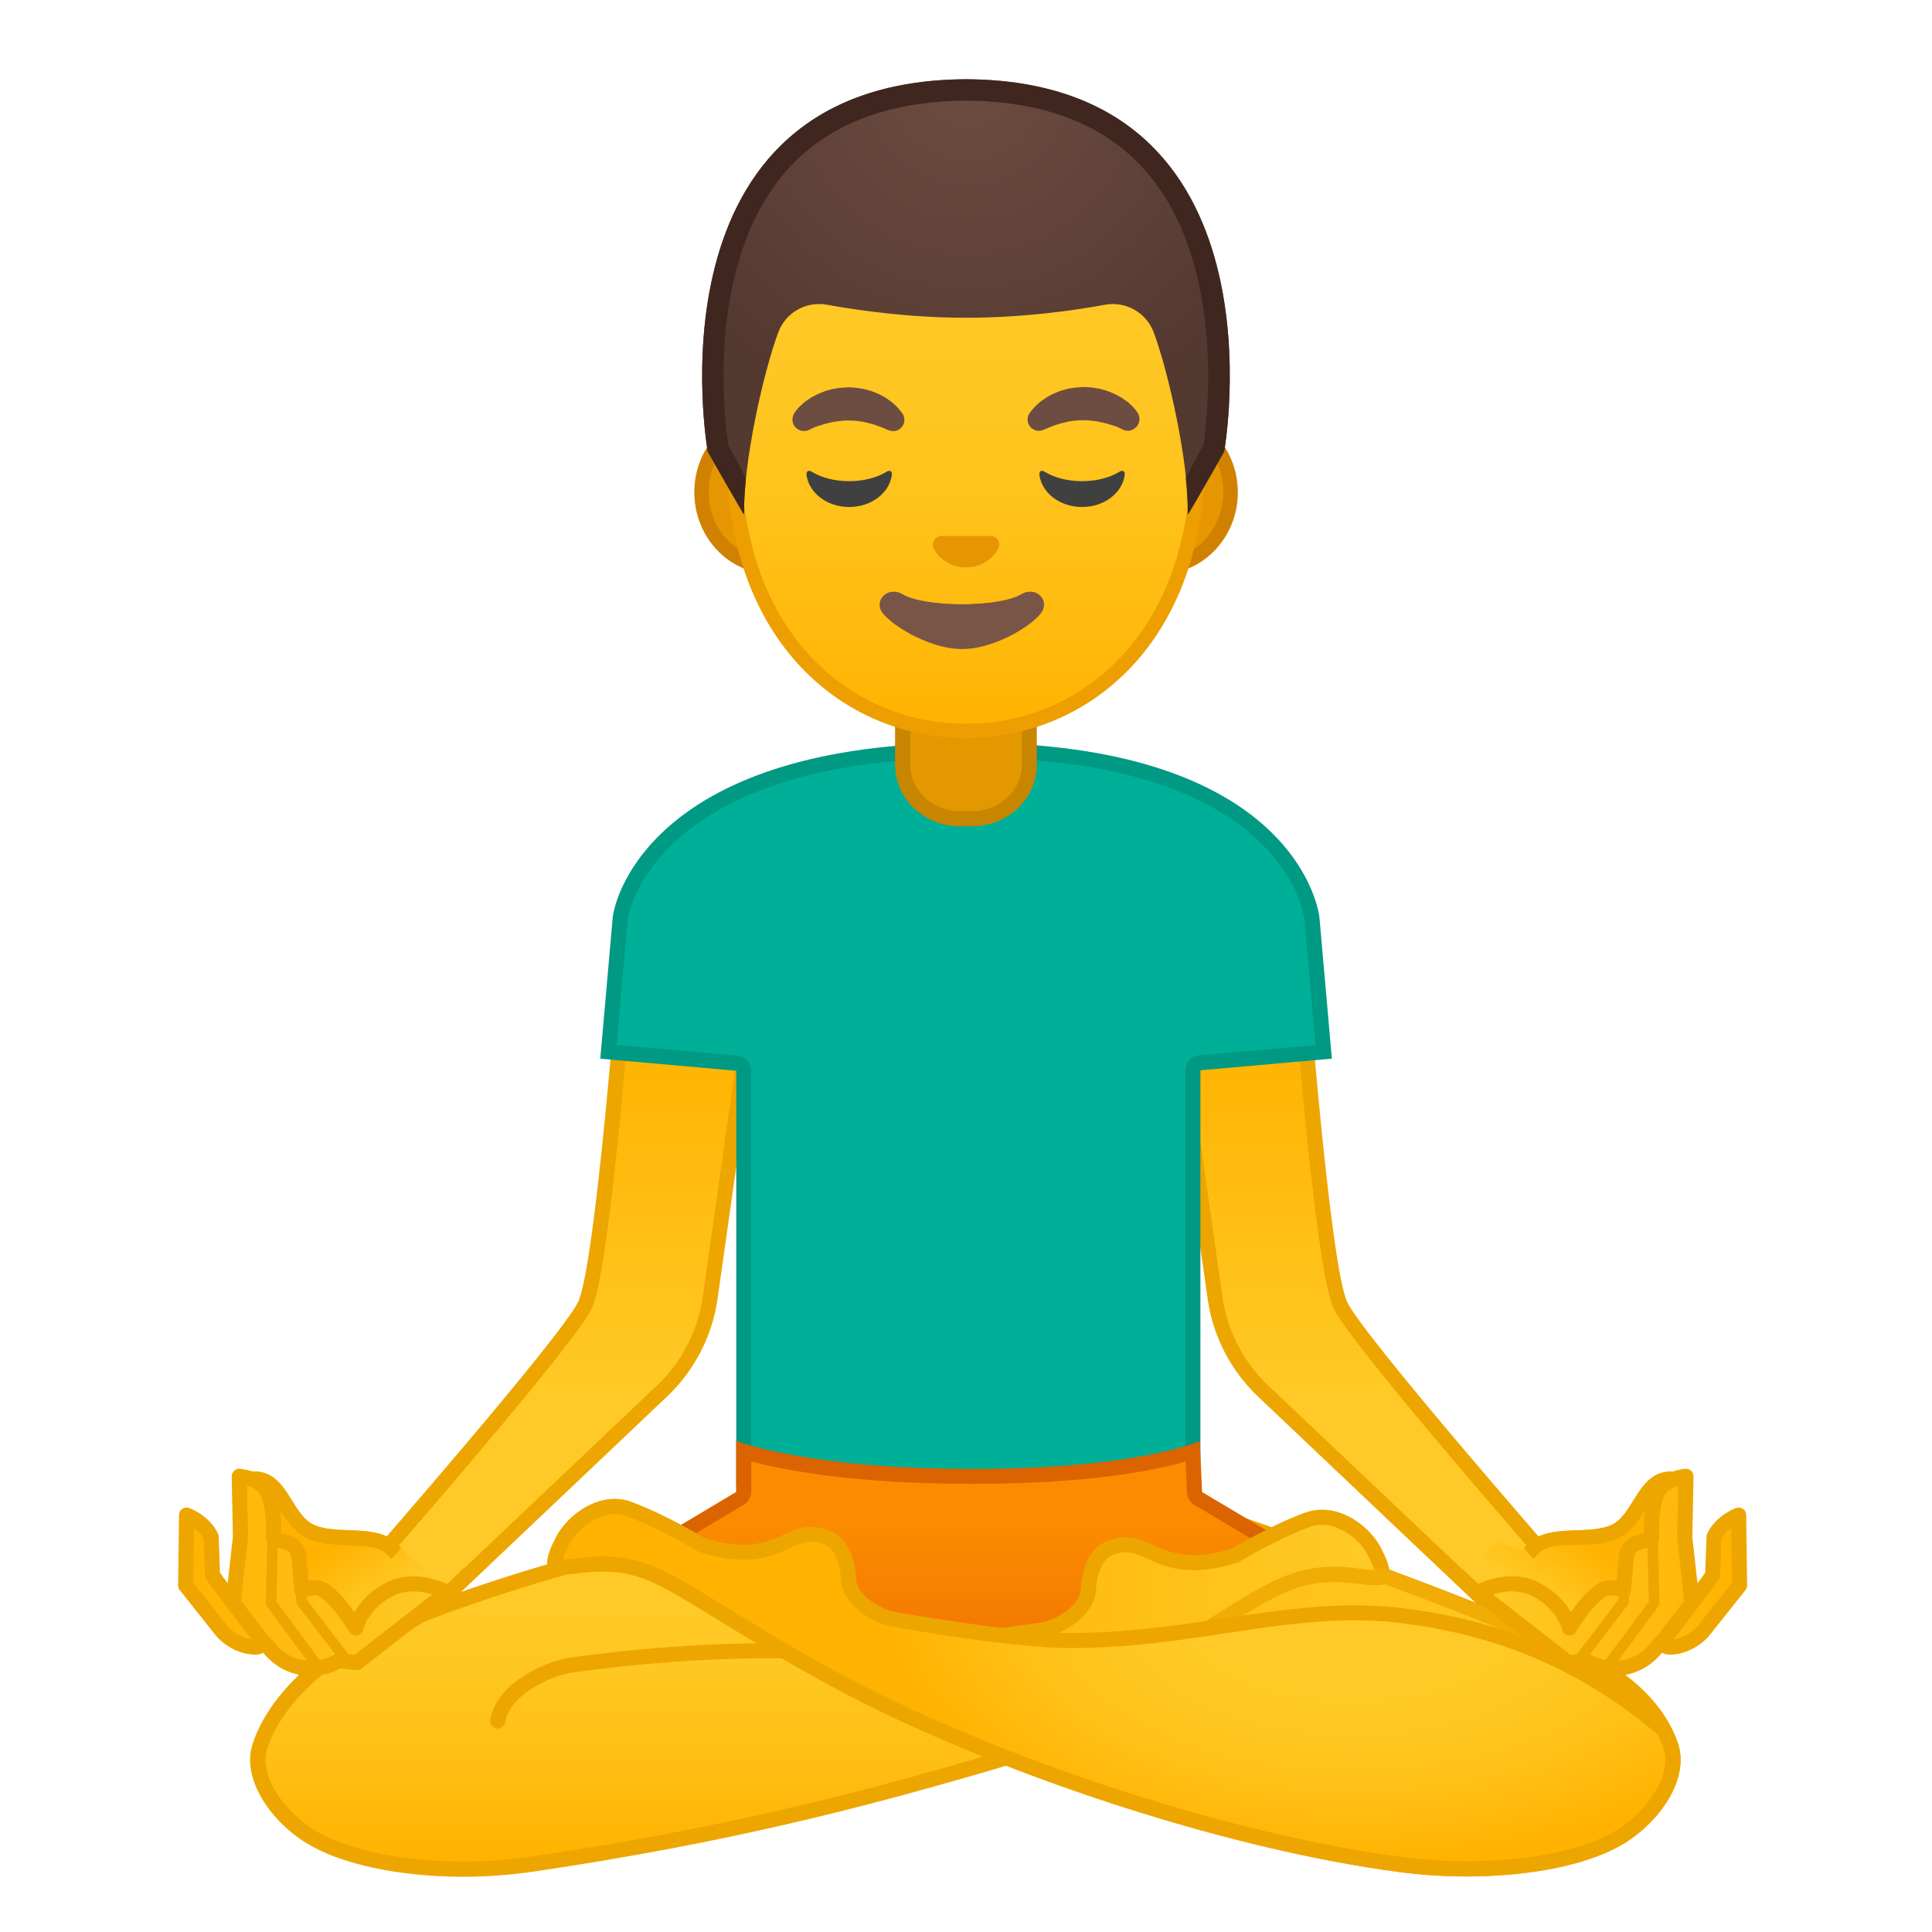 <svg viewBox="0 0 128 128" xmlns="http://www.w3.org/2000/svg" xmlns:xlink="http://www.w3.org/1999/xlink">
  <linearGradient id="f" gradientTransform="matrix(-1 0 0 1 179.18 0)" gradientUnits="userSpaceOnUse" x1="89.202" x2="89.202" y1="64.866" y2="107.69">
    <stop offset=".094" stop-color="#FFB300"/>
    <stop offset=".661" stop-color="#FFCA28"/>
  </linearGradient>
  <path d="m83.69 92.16c-1.72-1.63-2.86-3.83-3.19-6.17l-2.82-19.91 8.48-1.21c0.28 3.58 1.57 19.43 2.66 21.63 1.09 2.21 11.75 14.48 13.45 16.44l-2.19 4.75-16.39-15.53z" fill="url(#f)"/>
  <path d="m85.7 65.44c0.39 4.88 1.59 19.1 2.67 21.28 1.09 2.2 10.88 13.51 13.31 16.3l-1.76 3.82-15.89-15.04c-1.64-1.55-2.72-3.64-3.04-5.88l-2.75-19.42 7.46-1.06m0.92-1.14-9.5 1.36 2.89 20.4c0.35 2.47 1.53 4.75 3.34 6.47l16.89 16.01 2.62-5.68s-12.45-14.25-13.59-16.57c-1.15-2.34-2.65-21.99-2.65-21.99z" fill="#EDA600"/>
  <linearGradient id="e" gradientUnits="userSpaceOnUse" x1="37.577" x2="37.577" y1="64.866" y2="107.69">
    <stop offset=".094" stop-color="#FFB300"/>
    <stop offset=".661" stop-color="#FFCA28"/>
  </linearGradient>
  <path d="m25.28 102.93c1.71-1.96 12.36-14.23 13.45-16.44 1.08-2.2 2.38-18.05 2.66-21.63l8.48 1.21-2.82 19.91c-0.33 2.35-1.47 4.54-3.19 6.17l-16.39 15.53-2.19-4.75z" fill="url(#e)"/>
  <path d="m41.85 65.44 7.46 1.07-2.75 19.41c-0.32 2.24-1.4 4.33-3.04 5.88l-15.88 15.05-1.76-3.82c2.43-2.79 12.22-14.1 13.31-16.3 1.07-2.19 2.27-16.42 2.66-21.29m-0.91-1.14s-1.5 19.66-2.65 21.98-13.59 16.57-13.59 16.57l2.62 5.68 16.88-16.01c1.81-1.72 2.99-4 3.34-6.47l2.89-20.4-9.49-1.35z" fill="#EDA600"/>
  <path d="m49.27 97.9v-26.96c0-0.26-0.2-0.48-0.46-0.5l-8.51-0.75 0.78-8.81c0.01-0.11 1.59-11.17 23.13-11.17 21.46 0 22.69 11.06 22.7 11.17l0.78 8.81-8.22 0.73c-0.26 0.02-0.46 0.24-0.46 0.5v26.98h-29.74z" fill="#00AF98"/>
  <path d="m64.22 50.21c21.01 0 22.19 10.6 22.2 10.71l0.74 8.32-7.72 0.68c-0.52 0.05-0.91 0.48-0.91 1v26.48h-28.76v-26.46c0-0.52-0.4-0.95-0.91-1l-8.01-0.71 0.74-8.32c0-0.1 1.53-10.7 22.63-10.7m0-1c-20.81 0-23.5 10.15-23.63 11.62l-0.82 9.31 9.01 0.8v27.46h30.75v-27.49l8.71-0.77-0.82-9.31c-0.12-1.27-2.39-11.62-23.2-11.62z" fill="#009984"/>
  <linearGradient id="d" gradientUnits="userSpaceOnUse" x1="51.35" x2="51.35" y1="123.84" y2="100.89">
    <stop offset=".029" stop-color="#FFB300"/>
    <stop offset=".275" stop-color="#FFBD12"/>
    <stop offset=".581" stop-color="#FFC722"/>
    <stop offset=".817" stop-color="#FFCA28"/>
  </linearGradient>
  <path d="m30.68 123.84c-4.16 0-7.94-0.81-10.14-2.17-2.17-1.34-4-3.97-3.31-6.03 0.9-2.71 3.63-5.48 6.94-7.05 8.82-4.19 22.23-7.05 22.36-7.08 1.88-0.42 3.63-0.62 5.23-0.62 1.97 0 3.72 0.32 5.2 0.96 2.29 0.98 8.76 3.06 15.02 5.07 5.07 1.63 11.13 3.58 13.63 4.55-5.77 1.09-11.01 2.64-16.53 4.28-8.71 2.59-18.59 5.52-33.88 7.77-1.47 0.21-2.99 0.32-4.52 0.32z" fill="url(#d)"/>
  <path d="m51.76 101.38c1.9 0 3.59 0.31 5.01 0.91 2.31 0.99 8.79 3.07 15.06 5.09 4.15 1.33 8.99 2.89 11.94 3.93-5.12 1.06-9.86 2.47-14.83 3.95-8.7 2.58-18.55 5.51-33.81 7.75-1.45 0.21-2.94 0.32-4.44 0.32-4.07 0-7.76-0.78-9.87-2.09-2-1.24-3.71-3.62-3.1-5.44 0.86-2.59 3.48-5.24 6.68-6.76 8.77-4.17 22.12-7.01 22.26-7.05 1.82-0.4 3.54-0.61 5.1-0.61m0-1c-1.68 0-3.47 0.22-5.33 0.64 0 0-13.5 2.85-22.48 7.12-3.7 1.76-6.32 4.7-7.2 7.35-0.8 2.39 1.23 5.19 3.53 6.61 2.27 1.41 6.18 2.24 10.4 2.24 1.51 0 3.06-0.11 4.59-0.33 26-3.82 36.46-9.64 51.74-12.29 1.8-0.31-24.71-8.13-29.85-10.34-1.6-0.68-3.42-1-5.4-1z" fill="#EDA600"/>
  <linearGradient id="c" gradientUnits="userSpaceOnUse" x1="36.734" x2="110.83" y1="111.8" y2="111.8">
    <stop offset="0" stop-color="#FFB300"/>
    <stop offset="1" stop-color="#FFCA28"/>
  </linearGradient>
  <path d="m97.17 123.8c-1.49 0-2.99-0.1-4.45-0.29-10.39-1.38-23.92-5.6-34.46-10.73-3.99-1.94-7.67-4.2-10.35-5.85-1.08-0.66-2.03-1.25-2.81-1.7-1.78-1.03-3.2-1.62-5.16-1.62-0.36 0-0.73 0.02-1.12 0.06l-0.61 0.07c-0.41 0.05-0.68 0.08-1.01 0.08-0.08 0-0.17 0-0.26-0.01-0.09 0-0.15-0.02-0.16-0.04-0.12-0.21 0.12-0.97 0.41-1.48 0.53-1.22 2.03-2.49 3.57-2.49 0.32 0 0.64 0.06 0.94 0.17 2.13 0.77 4.72 2.32 4.75 2.33 0.03 0.02 0.07 0.04 0.11 0.05 1.01 0.31 1.9 0.47 2.72 0.47 1.29 0 2.14-0.38 2.88-0.72 0.55-0.25 1.02-0.46 1.59-0.46 0.3 0 0.62 0.06 0.98 0.19 1.27 0.44 1.48 2.11 1.51 2.81 0.06 1.38 1.91 2.5 3.16 2.67 0 0 10.35 1.23 10.37 1.23 0.1 0 0.2-0.03 0.29-0.09l11.04-7.84c1.96 0.66 15.29 5.23 22.87 8.73 3.58 1.65 5.91 3.84 6.74 6.31 0.69 2.06-1.14 4.68-3.31 6.03-2.19 1.33-6 2.12-10.23 2.12z" fill="url(#c)"/>
  <path d="m40.74 100.31c0.26 0 0.53 0.05 0.77 0.14 2.08 0.75 4.64 2.28 4.66 2.29 0.07 0.04 0.14 0.07 0.22 0.1 1.06 0.33 2 0.49 2.86 0.49 1.4 0 2.34-0.42 3.09-0.77 0.54-0.24 0.92-0.42 1.38-0.42 0.25 0 0.51 0.05 0.82 0.16 1.01 0.35 1.16 1.89 1.18 2.36 0.08 1.66 2.14 2.95 3.61 3.15l10.3 1.23c0.04 0 0.08 0.01 0.12 0.01 0.21 0 0.41-0.06 0.58-0.18l10.83-7.69c2.62 0.89 15.28 5.26 22.58 8.63 3.45 1.59 5.69 3.68 6.47 6.02 0.61 1.83-1.1 4.2-3.1 5.44-2.08 1.29-5.8 2.06-9.94 2.06-1.47 0-2.95-0.1-4.39-0.29-10.34-1.38-23.81-5.57-34.31-10.69-3.96-1.93-7.63-4.18-10.3-5.82-1.09-0.67-2.03-1.25-2.83-1.71-1.81-1.04-3.35-1.69-5.41-1.69-0.38 0-0.77 0.02-1.18 0.07-0.24 0.03-0.44 0.05-0.61 0.07-0.36 0.04-0.6 0.07-0.85 0.08 0.07-0.23 0.19-0.54 0.32-0.78 0.02-0.03 0.03-0.06 0.04-0.09 0.45-1.07 1.8-2.17 3.09-2.17m0-1c-1.8 0-3.44 1.45-4 2.74 0 0-1.22 2.2 0.17 2.26 0.1 0 0.19 0.01 0.28 0.01 0.5 0 0.85-0.07 1.68-0.15 0.38-0.04 0.73-0.06 1.07-0.06 1.88 0 3.25 0.6 4.91 1.56 2.79 1.61 7.62 4.85 13.19 7.57 9.81 4.78 23.5 9.3 34.61 10.78 1.51 0.2 3.03 0.3 4.52 0.3 4.25 0 8.18-0.79 10.47-2.21 2.3-1.42 4.32-4.23 3.53-6.61-0.88-2.64-3.28-4.89-7-6.61-8.28-3.82-23.16-8.83-23.16-8.83l-11.25 7.99-10.3-1.23c-1.06-0.14-2.68-1.13-2.73-2.2-0.05-0.98-0.38-2.74-1.85-3.25-0.43-0.15-0.81-0.21-1.15-0.21-1.49 0-2.3 1.18-4.47 1.18-0.69 0-1.53-0.12-2.57-0.44 0 0-2.64-1.58-4.84-2.38-0.37-0.15-0.75-0.21-1.11-0.21z" fill="#EDA600"/>
  <linearGradient id="b" gradientUnits="userSpaceOnUse" x1="64.206" x2="64.206" y1="98.193" y2="112.38">
    <stop offset=".171" stop-color="#FB8C00"/>
    <stop offset=".562" stop-color="#F67F00"/>
    <stop offset=".983" stop-color="#EF6C00"/>
  </linearGradient>
  <path d="m42.58 103.12 6.45-3.84c0.15-0.09 0.24-0.25 0.24-0.43v-2.69c1.66 0.51 6.38 1.65 15.14 1.65 8.66 0 13.05-1.12 14.62-1.64l0.12 2.7c0.01 0.17 0.1 0.32 0.24 0.41l6.44 3.84-21.73 9.82-21.52-9.82z" fill="url(#b)"/>
  <path d="m49.77 96.82c2.12 0.57 6.78 1.49 14.64 1.49 7.74 0 12.13-0.9 14.14-1.48l0.09 2.05c0.01 0.34 0.2 0.64 0.49 0.82l5.62 3.35-20.65 9.33-20.45-9.33 5.63-3.36c0.3-0.18 0.49-0.51 0.49-0.86v-2.01m-1-1.36v3.39l-7.27 4.33 22.6 10.31 22.81-10.31-7.27-4.33-0.15-3.38s-4.05 1.85-15.09 1.85c-11.02-0.01-15.63-1.86-15.63-1.86z" fill="#DB6300"/>
  <linearGradient id="a" gradientUnits="userSpaceOnUse" x1="55.953" x2="91.592" y1="107.79" y2="107.79">
    <stop offset="0" stop-color="#FFB300"/>
    <stop offset="1" stop-color="#FFCA28"/>
  </linearGradient>
  <path d="m55.95 109.72 4.43-0.52 8.57-1.2c1.24-0.17 3.09-1.29 3.16-2.67 0.03-0.7 0.25-2.36 1.51-2.81 0.36-0.12 0.68-0.18 0.98-0.18 0.56 0 1.04 0.21 1.59 0.46 0.74 0.34 1.59 0.72 2.88 0.72 0.82 0 1.7-0.15 2.72-0.47 0.04-0.01 0.08-0.03 0.11-0.05s2.62-1.57 4.75-2.33c0.3-0.11 0.62-0.17 0.94-0.17 1.54 0 3.03 1.27 3.54 2.44 0.34 0.62 0.53 1.33 0.43 1.52-0.01 0.02-0.07 0.04-0.16 0.04s-0.18 0.01-0.26 0.01c-0.34 0-0.6-0.03-1.01-0.08l-0.61-0.07c-0.4-0.04-0.77-0.06-1.13-0.06-1.96 0-3.37 0.59-5.16 1.62-0.86 0.5-1.72 1.04-2.65 1.63-2.15 1.36-4.59 2.9-8.43 4.77-2.2 1.07-5.29 2.38-6.13 2.73l-10.07-5.33z" fill="url(#a)"/>
  <path d="m87.59 101.02c1.29 0 2.64 1.11 3.09 2.14 0.01 0.03 0.03 0.06 0.04 0.08 0.13 0.25 0.26 0.55 0.32 0.78-0.25-0.01-0.49-0.03-0.85-0.08-0.18-0.02-0.38-0.04-0.61-0.07-0.41-0.04-0.8-0.07-1.18-0.07-2.06 0-3.6 0.65-5.41 1.69-0.87 0.5-1.74 1.05-2.67 1.64-2.14 1.35-4.57 2.88-8.39 4.75-2.03 0.99-4.83 2.18-5.89 2.63l-8.44-4.48 2.86-0.34 8.56-1.19c1.45-0.2 3.51-1.49 3.59-3.14 0.02-0.46 0.17-2.01 1.18-2.36 0.3-0.11 0.57-0.16 0.82-0.16 0.46 0 0.84 0.18 1.38 0.42 0.75 0.34 1.68 0.77 3.09 0.77 0.87 0 1.8-0.16 2.86-0.49 0.08-0.02 0.15-0.06 0.22-0.1 0.03-0.02 2.58-1.54 4.66-2.29 0.25-0.09 0.51-0.13 0.77-0.13m0-1c-0.37 0-0.74 0.06-1.11 0.19-2.2 0.79-4.84 2.38-4.84 2.38-1.04 0.32-1.87 0.44-2.57 0.44-2.17 0-2.98-1.18-4.47-1.18-0.34 0-0.71 0.06-1.15 0.21-1.47 0.51-1.8 2.27-1.85 3.25-0.05 1.07-1.66 2.06-2.73 2.2l-8.56 1.19-6.02 0.71 11.69 6.2s3.78-1.57 6.38-2.83c5.57-2.72 8.32-4.81 11.12-6.41 1.66-0.96 3.03-1.56 4.91-1.56 0.34 0 0.69 0.02 1.07 0.06 0.82 0.09 1.18 0.15 1.68 0.15 0.09 0 0.18 0 0.28-0.01 1.38-0.06 0.17-2.26 0.17-2.26-0.56-1.28-2.2-2.73-4-2.73z" fill="#EDA600"/>
  <path d="m32.98 114.02c0.35-2.13 3.31-3.49 4.96-3.72 9.03-1.24 15.41-0.89 15.41-0.89" fill="none" stroke="#EDA600" stroke-linecap="round" stroke-linejoin="round" stroke-miterlimit="10"/>
  <path d="m103.59 108.47h-24.72s4.45-4.25 7.48-4.66c3.03-0.4 5.72 0.23 5.72 0.23l11.52 4.43z" fill="#FFC41D" opacity=".2"/>
  <linearGradient id="r" gradientUnits="userSpaceOnUse" x1="20.371" x2="26.595" y1="100.79" y2="109.93">
    <stop offset=".219" stop-color="#FFB300"/>
    <stop offset=".661" stop-color="#FFCA28"/>
  </linearGradient>
  <path d="m29.92 105.17-3-2.17s-0.02-0.09-0.35-0.5c-1.38-1.66-3.95-0.77-5.66-1.43-1.7-0.66-1.79-3.81-4.35-3.58-0.94 0.09 0.16 3.48 0.16 3.48s-0.48 5.83 2.92 7.32c4.83 2.11 8.6-0.97 8.6-0.97l1.68-2.15z" fill="url(#r)"/>
  <defs>
    <path id="q" d="m30.86 104-0.39-0.26-1.62 0.93-3.29-1.02s1.08-1.04 1-1.14c-1.38-1.66-3.95-0.77-5.66-1.43-1.7-0.66-1.79-3.81-4.35-3.58-0.94 0.09 0.16 3.48 0.16 3.48s-0.48 5.83 2.92 7.32c4.83 2.11 8.6-0.97 8.6-0.97l2.63-3.33z"/>
  </defs>
  <clipPath id="p">
    <use xlink:href="#q"/>
  </clipPath>
  <g clip-path="url(#p)">
    <path d="m17.19 98.11m-0.01 0.43c0.48 0.14 0.79 0.57 1.32 1.41 0.49 0.78 1.04 1.67 2.04 2.06 0.8 0.31 1.68 0.34 2.53 0.37 1.34 0.05 2.19 0.12 2.72 0.76 0.21 0.25 0.52 0.4 0.85 0.4 0.38 0 0.93 0 3.02-2.67l2.15 1.94-4.07 4c-0.32 0.21-2.04 1.27-4.43 1.27-1.11 0-2.22-0.23-3.28-0.7-2.25-0.98-2.44-4.9-2.33-6.32 0.01-0.13 0-0.26-0.04-0.39-0.24-0.75-0.43-1.6-0.48-2.13m-0.36-1.05c-0.09 0-0.17 0-0.26 0.01-0.94 0.09 0.16 3.48 0.16 3.48s-0.48 5.83 2.92 7.32c1.31 0.57 2.56 0.78 3.68 0.78 2.99 0 5.07-1.49 5.07-1.49l4.9-4.81-3.75-3.38s-2.34 3.14-2.88 3.14c-0.03 0-0.06-0.01-0.08-0.03-1.38-1.66-3.95-0.77-5.66-1.43-1.66-0.64-1.8-3.59-4.1-3.59z" fill="#EDA600"/>
  </g>
  <linearGradient id="o" gradientUnits="userSpaceOnUse" x1="12.324" x2="29.635" y1="104.17" y2="104.17">
    <stop offset="0" stop-color="#FFB300"/>
    <stop offset="1" stop-color="#FFCA28"/>
  </linearGradient>
  <path d="m15.46 106.06 0.47-4.21-0.08-4.04s1.58 0.09 1.99 1.32c0.38 1.14 0.28 2.81 0.28 2.81 0.76 0.25 1.51 0.22 1.68 1.18l0.2 2.26s0.81-0.39 1.38-0.06c1.05 0.61 2.19 2.54 2.19 2.54s0.35-1.58 2.19-2.54 3.86 0.18 3.86 0.18l-5.97 4.65-1.21-0.12c-0.8 0.47-1.76 0.62-2.66 0.41h0c-0.71-0.17-1.35-0.56-1.83-1.11l-0.36-0.42-0.54 0.21c-0.88 0.06-1.84-0.45-2.37-1.09l-2.38-2.99 0.06-4.66s1.13 0.39 1.63 1.44l0.09 2.54c0.6 0.88 3.48 4.58 3.48 4.58" fill="url(#o)" stroke="#EDA600" stroke-linecap="round" stroke-linejoin="round" stroke-miterlimit="10"/>
  <polyline fill="none" points="18.06 102.02 17.96 106.22 20.97 110.29" stroke="#EDA600" stroke-linecap="round" stroke-linejoin="round" stroke-miterlimit="10" stroke-width=".7"/>
  <polyline fill="none" points="19.92 104.85 19.98 106.11 22.84 109.86" stroke="#EDA600" stroke-linecap="round" stroke-linejoin="round" stroke-miterlimit="10" stroke-width=".7"/>
  <radialGradient id="n" cx="89.727" cy="106.16" gradientTransform="matrix(1 0 0 .557 0 47.036)" gradientUnits="userSpaceOnUse" r="31.05">
    <stop offset=".242" stop-color="#FFCA28"/>
    <stop offset=".478" stop-color="#FFC824"/>
    <stop offset=".725" stop-color="#FFC017"/>
    <stop offset=".976" stop-color="#FFB402"/>
    <stop offset="1" stop-color="#FFB300"/>
  </radialGradient>
  <path d="m97.17 123.8c-1.49 0-2.99-0.1-4.45-0.29-10.39-1.38-23.92-5.6-34.46-10.73-3.99-1.94-7.67-4.2-10.35-5.85-1.08-0.66-2.03-1.25-2.81-1.7-1.78-1.03-3.2-1.62-5.16-1.62-0.36 0-0.73 0.02-1.12 0.06l-0.61 0.07c-0.41 0.05-0.68 0.08-1.01 0.08-0.08 0-0.17 0-0.26-0.01-0.09 0-0.15-0.02-0.16-0.04-0.12-0.21 0.12-0.97 0.41-1.48 0.53-1.22 2.03-2.49 3.57-2.49 0.32 0 0.64 0.06 0.94 0.17 2.13 0.77 4.72 2.32 4.75 2.33 0.03 0.02 0.07 0.04 0.11 0.05 1.01 0.31 1.9 0.47 2.72 0.47 1.29 0 2.14-0.38 2.88-0.72 0.55-0.25 1.02-0.46 1.59-0.46 0.3 0 0.62 0.06 0.98 0.19 1.27 0.44 1.48 2.11 1.51 2.81 0.06 1.38 1.91 2.5 3.16 2.67 0.29 0.05 7.7 1.38 11.51 1.38 3.74 0 7.07-0.5 10.29-0.98 2.93-0.44 5.7-0.85 8.53-0.85 1.02 0 1.97 0.05 2.92 0.16 6.78 0.77 12.54 3.26 17.59 7.6 0.2 0.39 0.35 0.72 0.45 1.04 0.69 2.06-1.14 4.68-3.31 6.03-2.17 1.32-5.98 2.11-10.21 2.11z" fill="url(#n)"/>
  <path d="m40.74 100.31c0.26 0 0.53 0.05 0.77 0.14 2.08 0.75 4.64 2.28 4.66 2.29 0.07 0.04 0.14 0.07 0.22 0.1 1.06 0.33 2 0.49 2.86 0.49 1.4 0 2.34-0.42 3.09-0.77 0.54-0.24 0.92-0.42 1.38-0.42 0.25 0 0.51 0.05 0.82 0.16 1.01 0.35 1.16 1.89 1.18 2.36 0.08 1.66 2.14 2.95 3.55 3.14 0.32 0.06 7.76 1.39 11.62 1.39 3.78 0 7.13-0.5 10.37-0.99 2.91-0.44 5.66-0.85 8.46-0.85 1 0 1.94 0.05 2.86 0.16 6.65 0.76 12.29 3.19 17.25 7.42 0.17 0.33 0.29 0.61 0.38 0.88 0.61 1.83-1.1 4.2-3.1 5.44-2.08 1.29-5.8 2.06-9.94 2.06-1.47 0-2.95-0.1-4.39-0.29-10.34-1.38-23.81-5.57-34.31-10.69-3.96-1.93-7.63-4.18-10.3-5.82-1.09-0.67-2.03-1.25-2.83-1.71-1.81-1.04-3.35-1.69-5.41-1.69-0.38 0-0.77 0.02-1.18 0.07-0.24 0.03-0.44 0.05-0.61 0.07-0.36 0.04-0.59 0.07-0.85 0.08 0.07-0.23 0.19-0.54 0.32-0.78 0.02-0.03 0.03-0.06 0.04-0.09 0.45-1.05 1.8-2.15 3.09-2.15m0-1c-1.8 0-3.44 1.45-4 2.74 0 0-1.22 2.2 0.17 2.26 0.1 0 0.19 0.01 0.28 0.01 0.5 0 0.85-0.07 1.68-0.15 0.38-0.04 0.73-0.06 1.07-0.06 1.88 0 3.25 0.6 4.91 1.56 2.79 1.61 7.62 4.85 13.19 7.57 9.81 4.78 23.5 9.3 34.61 10.78 1.51 0.2 3.03 0.3 4.52 0.3 4.25 0 8.18-0.79 10.47-2.21 2.3-1.42 4.32-4.23 3.53-6.61-0.14-0.41-0.32-0.81-0.53-1.2-6.25-5.4-12.69-7.18-17.93-7.78-1-0.11-1.99-0.16-2.98-0.16-5.99 0-11.72 1.83-18.83 1.83-3.82 0-11.45-1.37-11.45-1.37-1.06-0.14-2.68-1.13-2.73-2.2-0.05-0.98-0.38-2.74-1.85-3.25-0.43-0.15-0.81-0.21-1.15-0.21-1.49 0-2.3 1.18-4.47 1.18-0.69 0-1.53-0.12-2.57-0.44 0 0-2.64-1.58-4.84-2.38-0.36-0.15-0.74-0.21-1.1-0.21z" fill="#EDA600"/>
  <linearGradient id="m" gradientTransform="matrix(-1 0 0 1 179.18 0)" gradientUnits="userSpaceOnUse" x1="72.592" x2="78.816" y1="100.38" y2="109.53">
    <stop offset=".219" stop-color="#FFB300"/>
    <stop offset=".661" stop-color="#FFCA28"/>
  </linearGradient>
  <path d="m96.69 104 2.63-1.84s1.33 0.76 1.67 0.35c1.38-1.66 3.95-0.77 5.66-1.43 1.7-0.66 1.79-3.81 4.35-3.58 0.94 0.09-0.16 3.48-0.16 3.48s0.48 5.83-2.92 7.32c-4.83 2.11-8.6-0.97-8.6-0.97l-2.63-3.33z" fill="url(#m)"/>
  <defs>
    <path id="l" d="m96.69 104 0.39-0.26 1.62 0.93 3.29-1.02s-1.08-1.04-1-1.14c1.38-1.66 3.95-0.77 5.66-1.43 1.7-0.66 1.79-3.81 4.35-3.58 0.94 0.09-0.16 3.48-0.16 3.48s0.48 5.83-2.92 7.32c-4.83 2.11-8.6-0.97-8.6-0.97l-2.63-3.33z"/>
  </defs>
  <clipPath id="k">
    <use xlink:href="#l"/>
  </clipPath>
  <g clip-path="url(#k)">
    <path d="m110.37 98.54c-0.05 0.53-0.24 1.38-0.48 2.13-0.04 0.12-0.06 0.26-0.04 0.39 0.11 1.43-0.08 5.34-2.33 6.32-1.1 0.48-2.23 0.72-3.35 0.72-2.26 0-3.87-0.98-4.16-1.17l-3.46-3.31 2.83-0.7c0.4 0.3 0.93 0.59 1.44 0.59 0.4 0 0.75-0.16 1-0.46 0.52-0.63 1.34-0.68 2.64-0.7 0.85-0.01 1.74-0.03 2.56-0.35 1.01-0.39 1.56-1.28 2.04-2.06 0.51-0.83 0.83-1.27 1.31-1.4m0.36-1.05c-2.31 0-2.44 2.95-4.09 3.59-1.7 0.66-4.23-0.32-5.6 1.35-0.06 0.07-0.14 0.1-0.23 0.1-0.45 0-1.19-0.68-1.19-0.68l-5.08 1.25 4.83 4.62s1.92 1.39 4.79 1.39c1.12 0 2.39-0.21 3.75-0.81 3.41-1.49 2.92-7.32 2.92-7.32s1.09-3.39 0.16-3.48c-0.08-0.01-0.17-0.01-0.26-0.01z" fill="#EDA600"/>
  </g>
  <linearGradient id="j" gradientTransform="matrix(-1 0 0 1 179.18 0)" gradientUnits="userSpaceOnUse" x1="63.949" x2="81.26" y1="104.17" y2="104.17">
    <stop offset="0" stop-color="#FFB300"/>
    <stop offset="1" stop-color="#FFCA28"/>
  </linearGradient>
  <path d="m112.09 106.06-0.47-4.21 0.08-4.04s-1.58 0.09-1.99 1.32c-0.38 1.14-0.28 2.81-0.28 2.81-0.76 0.25-1.51 0.22-1.68 1.18l-0.2 2.26s-0.81-0.39-1.38-0.06c-1.05 0.61-2.19 2.54-2.19 2.54s-0.35-1.58-2.19-2.54c-1.84-0.97-3.86 0.18-3.86 0.18l5.97 4.65 1.21-0.12c0.8 0.47 1.76 0.62 2.66 0.41v0c0.71-0.17 1.35-0.56 1.83-1.11l0.36-0.42 0.54 0.21c0.88 0.06 1.84-0.45 2.37-1.09l2.38-2.99-0.06-4.66s-1.13 0.39-1.63 1.44l-0.09 2.54c-0.6 0.88-3.48 4.58-3.48 4.58" fill="url(#j)" stroke="#EDA600" stroke-linecap="round" stroke-linejoin="round" stroke-miterlimit="10"/>
  <polyline fill="none" points="109.49 102.02 109.59 106.22 106.58 110.29" stroke="#EDA600" stroke-linecap="round" stroke-linejoin="round" stroke-miterlimit="10" stroke-width=".7"/>
  <polyline fill="none" points="107.63 104.85 107.57 106.11 104.71 109.86" stroke="#EDA600" stroke-linecap="round" stroke-linejoin="round" stroke-miterlimit="10" stroke-width=".7"/>
  <path d="m63.57 54.23c-2.08 0-3.77-1.6-3.77-3.58v-4.48h8.4v4.48c0 1.97-1.69 3.58-3.77 3.58h-0.86z" fill="#E49800"/>
  <path d="m67.7 46.68v3.98c0 1.7-1.47 3.08-3.27 3.08h-0.85c-1.81 0-3.27-1.38-3.27-3.08v-3.98h7.39m1-1h-9.4v4.98c0 2.25 1.91 4.08 4.27 4.08h0.85c2.36 0 4.27-1.83 4.27-4.08v-4.98h0.01z" fill="#C78500"/>
  <path d="m51.07 37.53c-2.53 0-4.6-2.21-4.6-4.93s2.06-4.93 4.6-4.93h25.86c2.53 0 4.6 2.21 4.6 4.93s-2.06 4.93-4.6 4.93h-25.86z" fill="#E59600"/>
  <path d="m76.93 28.15c2.27 0 4.12 2 4.12 4.45s-1.85 4.45-4.12 4.45h-25.86c-2.27 0-4.12-2-4.12-4.45s1.85-4.45 4.12-4.45h25.86m0-0.94h-25.86c-2.79 0-5.07 2.43-5.07 5.4s2.28 5.4 5.07 5.4h25.87c2.79 0 5.07-2.43 5.07-5.4-0.01-2.97-2.29-5.4-5.08-5.4z" fill="#D18100"/>
  <linearGradient id="i" gradientUnits="userSpaceOnUse" x1="64" x2="64" y1="48.101" y2="9.411">
    <stop offset="0" stop-color="#FFB300"/>
    <stop offset=".102" stop-color="#FFB809"/>
    <stop offset=".371" stop-color="#FFC21A"/>
    <stop offset=".659" stop-color="#FFC825"/>
    <stop offset="1" stop-color="#FFCA28"/>
  </linearGradient>
  <path d="m64 48.42c-7.41 0-15.39-5.75-15.39-18.36 0-10.1 5.88-21.01 15.39-21.01s15.39 10.9 15.39 21.01c0 12.62-7.98 18.36-15.39 18.36z" fill="url(#i)"/>
  <path d="m64 9.52c3.76 0 7.5 2.05 10.27 5.62 2.99 3.86 4.64 9.16 4.64 14.91 0 5.6-1.61 10.27-4.67 13.5-2.68 2.83-6.32 4.4-10.24 4.4s-7.56-1.56-10.24-4.4c-3.06-3.23-4.67-7.9-4.67-13.5 0-5.76 1.65-11.05 4.64-14.91 2.77-3.57 6.51-5.62 10.27-5.62m0-0.94c-8.24 0-15.86 8.81-15.86 21.48 0 12.6 7.86 18.84 15.86 18.84s15.86-6.23 15.86-18.84c0-12.68-7.62-21.48-15.86-21.48z" fill="#ED9E00"/>
  <g fill="#6D4C41">
    <path d="m52.64 27.35s0.06-0.09 0.18-0.24c0.03-0.04 0.06-0.08 0.1-0.12 0.05-0.05 0.11-0.1 0.17-0.16s0.13-0.12 0.2-0.18 0.15-0.11 0.23-0.16 0.16-0.11 0.25-0.17c0.09-0.05 0.19-0.1 0.29-0.15s0.2-0.1 0.31-0.14 0.22-0.09 0.33-0.13c0.23-0.06 0.47-0.14 0.73-0.17 0.25-0.05 0.51-0.05 0.77-0.07 0.26 0.01 0.52 0.02 0.77 0.07 0.25 0.03 0.5 0.1 0.73 0.17 0.11 0.04 0.23 0.08 0.33 0.13 0.11 0.04 0.21 0.09 0.31 0.14s0.19 0.1 0.28 0.15 0.17 0.11 0.25 0.17 0.16 0.11 0.22 0.16c0.07 0.06 0.13 0.11 0.19 0.17 0.06 0.05 0.11 0.1 0.16 0.15s0.09 0.1 0.12 0.14c0.15 0.17 0.22 0.27 0.22 0.27 0.24 0.33 0.16 0.8-0.17 1.04-0.2 0.15-0.46 0.18-0.68 0.1l-0.14-0.05s-0.09-0.03-0.23-0.1c-0.04-0.02-0.07-0.03-0.12-0.05-0.05-0.01-0.09-0.03-0.14-0.05-0.1-0.04-0.21-0.08-0.33-0.12-0.06-0.02-0.12-0.04-0.19-0.06s-0.13-0.03-0.2-0.05c-0.03-0.01-0.07-0.02-0.1-0.03-0.04-0.01-0.07-0.01-0.11-0.02-0.07-0.01-0.15-0.03-0.22-0.05-0.16-0.02-0.31-0.05-0.47-0.06-0.16-0.02-0.33-0.02-0.49-0.02-0.16 0.01-0.33 0-0.49 0.03-0.16 0.01-0.32 0.04-0.47 0.06-0.08 0.01-0.15 0.03-0.22 0.05-0.04 0.01-0.07 0.01-0.11 0.02s-0.07 0.02-0.1 0.03c-0.07 0.02-0.14 0.04-0.2 0.05-0.07 0.02-0.13 0.04-0.19 0.06s-0.12 0.04-0.17 0.05c-0.05 0.02-0.09 0.03-0.14 0.05-0.04 0.01-0.09 0.03-0.13 0.04-0.05 0.02-0.1 0.05-0.14 0.07-0.17 0.09-0.27 0.13-0.27 0.13-0.39 0.16-0.84-0.02-1-0.41-0.1-0.27-0.06-0.54 0.08-0.74z"/>
    <path d="m74.43 28.48s-0.1-0.04-0.27-0.13c-0.04-0.02-0.09-0.05-0.14-0.07-0.04-0.01-0.08-0.03-0.13-0.04-0.04-0.02-0.09-0.03-0.14-0.05-0.06-0.02-0.11-0.04-0.17-0.05-0.06-0.02-0.12-0.04-0.19-0.06s-0.13-0.03-0.2-0.05c-0.03-0.01-0.07-0.02-0.1-0.03-0.04-0.01-0.07-0.01-0.11-0.02-0.07-0.01-0.15-0.03-0.22-0.05-0.16-0.02-0.31-0.05-0.47-0.06-0.16-0.02-0.33-0.02-0.49-0.03-0.16 0.01-0.33 0-0.49 0.02-0.16 0.01-0.32 0.04-0.47 0.06-0.08 0.01-0.15 0.03-0.22 0.05-0.04 0.01-0.07 0.01-0.11 0.02s-0.07 0.02-0.1 0.03c-0.07 0.02-0.14 0.04-0.2 0.05-0.07 0.02-0.13 0.04-0.19 0.06-0.12 0.03-0.23 0.08-0.33 0.12-0.05 0.02-0.1 0.04-0.14 0.05-0.04 0.02-0.08 0.04-0.12 0.05-0.14 0.06-0.23 0.1-0.23 0.1l-0.13 0.05c-0.39 0.14-0.81-0.07-0.95-0.46-0.08-0.24-0.04-0.49 0.1-0.68 0 0 0.07-0.1 0.22-0.27 0.04-0.04 0.08-0.09 0.12-0.14 0.05-0.05 0.1-0.09 0.16-0.15 0.06-0.05 0.12-0.11 0.19-0.17s0.15-0.11 0.22-0.16c0.08-0.05 0.16-0.11 0.25-0.17 0.09-0.05 0.19-0.1 0.28-0.15 0.1-0.05 0.2-0.1 0.31-0.14s0.22-0.09 0.33-0.13c0.23-0.06 0.47-0.14 0.73-0.17 0.25-0.05 0.51-0.05 0.77-0.07 0.26 0.01 0.52 0.02 0.77 0.07 0.25 0.03 0.5 0.1 0.73 0.17 0.11 0.04 0.23 0.08 0.33 0.13 0.11 0.04 0.21 0.09 0.31 0.14s0.19 0.1 0.29 0.15c0.09 0.05 0.17 0.11 0.25 0.17s0.15 0.1 0.23 0.16c0.07 0.06 0.14 0.12 0.2 0.18s0.12 0.11 0.17 0.16c0.04 0.05 0.07 0.09 0.1 0.12 0.12 0.15 0.18 0.24 0.18 0.24 0.24 0.35 0.15 0.83-0.2 1.06-0.22 0.17-0.5 0.19-0.73 0.09z"/>
  </g>
  <path d="m65.83 35.55c-0.05-0.02-0.1-0.03-0.15-0.04h-3.35c-0.05 0.01-0.1 0.02-0.15 0.04-0.3 0.12-0.47 0.44-0.33 0.77s0.81 1.27 2.15 1.27 2.01-0.94 2.15-1.27c0.15-0.34-0.02-0.65-0.32-0.77z" fill="#E59600"/>
  <path d="m67.71 39.37c-1.51 0.9-6.45 0.9-7.96 0-0.87-0.51-1.75 0.27-1.39 1.06 0.36 0.77 3.05 2.57 5.38 2.57s4.99-1.79 5.35-2.57c0.36-0.79-0.51-1.57-1.38-1.06z" fill="#795548"/>
  <defs>
    <path id="h" d="m64 5.25s-0.01 0 0 0h-0.02c-21.5 0.12-17.1 24.67-17.1 24.67s2.41 4.25 2.41 4.17c-0.02-0.67 0.22-3.26 0.22-3.26l-1.27-1.38s1.84-12.04 3.21-11.79c2.11 0.38 12.56 0.95 12.57 0.95 3.7 0 7.06-0.17 9.17-0.55 1.37-0.25 4.56 0.8 5.05 2.11 0.63 1.68 1.48 9.33 1.48 9.33l-1.27 1.34s0.23 2.61 0.22 3.26c0 0.08 2.41-4.17 2.41-4.17s4.42-24.57-17.08-24.68z"/>
  </defs>
  <clipPath>
    <use xlink:href="#h"/>
  </clipPath>
  <radialGradient id="g" cx="64.123" cy="5.364" gradientUnits="userSpaceOnUse" r="23.115">
    <stop offset="0" stop-color="#6D4C41"/>
    <stop offset="1" stop-color="#543930"/>
  </radialGradient>
  <path d="m64.01 5.25s-0.01 0 0 0h-0.02c-21.5 0.12-17.1 24.67-17.1 24.67s2.41 4.25 2.41 4.17c-0.08-3.43 1.3-9.51 2.27-12.09 0.49-1.3 1.84-2.06 3.22-1.81 2.11 0.38 5.46 0.86 9.17 0.86h0.04 0.04c3.7 0 7.06-0.47 9.17-0.86 1.37-0.25 2.72 0.51 3.22 1.81 0.97 2.59 2.35 8.66 2.27 12.09 0 0.08 2.41-4.17 2.41-4.17s4.4-24.56-17.1-24.67z" fill="url(#g)"/>
  <path d="m64.01 5.25s-0.01 0 0 0h-0.02c-21.5 0.12-17.1 24.67-17.1 24.67s2.37 4.17 2.41 4.17c-0.02-0.7 0.03-1.51 0.12-2.38-0.06-0.14-1.16-2.25-1.17-2.26-0.11-0.76-0.44-3.3-0.26-6.42 0.19-3.33 1.02-8.02 3.89-11.46 2.68-3.22 6.75-4.86 12.1-4.9h0.02c5.35 0.03 9.43 1.68 12.11 4.9 5.11 6.13 3.87 16.24 3.63 17.88-0.01 0.02-1.16 2.17-1.18 2.2 0.09 0.89 0.14 1.73 0.13 2.44 0.04 0 2.41-4.17 2.41-4.17s4.41-24.56-17.09-24.67z" fill="#3F2720"/>
  <path d="m67.66 39.37c-1.49 0.89-6.37 0.89-7.86 0-0.85-0.51-1.73 0.27-1.37 1.05 0.35 0.76 3.01 2.54 5.32 2.54s4.93-1.77 5.28-2.54c0.35-0.78-0.51-1.56-1.37-1.05z" fill="#795548"/>
  <g fill="#404040">
    <path d="m56.26 31.88c-0.97 0-1.85-0.24-2.45-0.61-0.26-0.16-0.41-0.06-0.37 0.24 0.18 1.17 1.37 2.08 2.82 2.08s2.64-0.91 2.82-2.08c0.05-0.3-0.11-0.4-0.37-0.24-0.61 0.37-1.48 0.61-2.45 0.61z"/>
    <path d="m71.69 31.88c-0.97 0-1.85-0.24-2.45-0.61-0.26-0.16-0.41-0.06-0.37 0.24 0.18 1.17 1.37 2.08 2.82 2.08s2.64-0.91 2.82-2.08c0.05-0.3-0.11-0.4-0.37-0.24-0.61 0.37-1.48 0.61-2.45 0.61z"/>
  </g>
</svg>